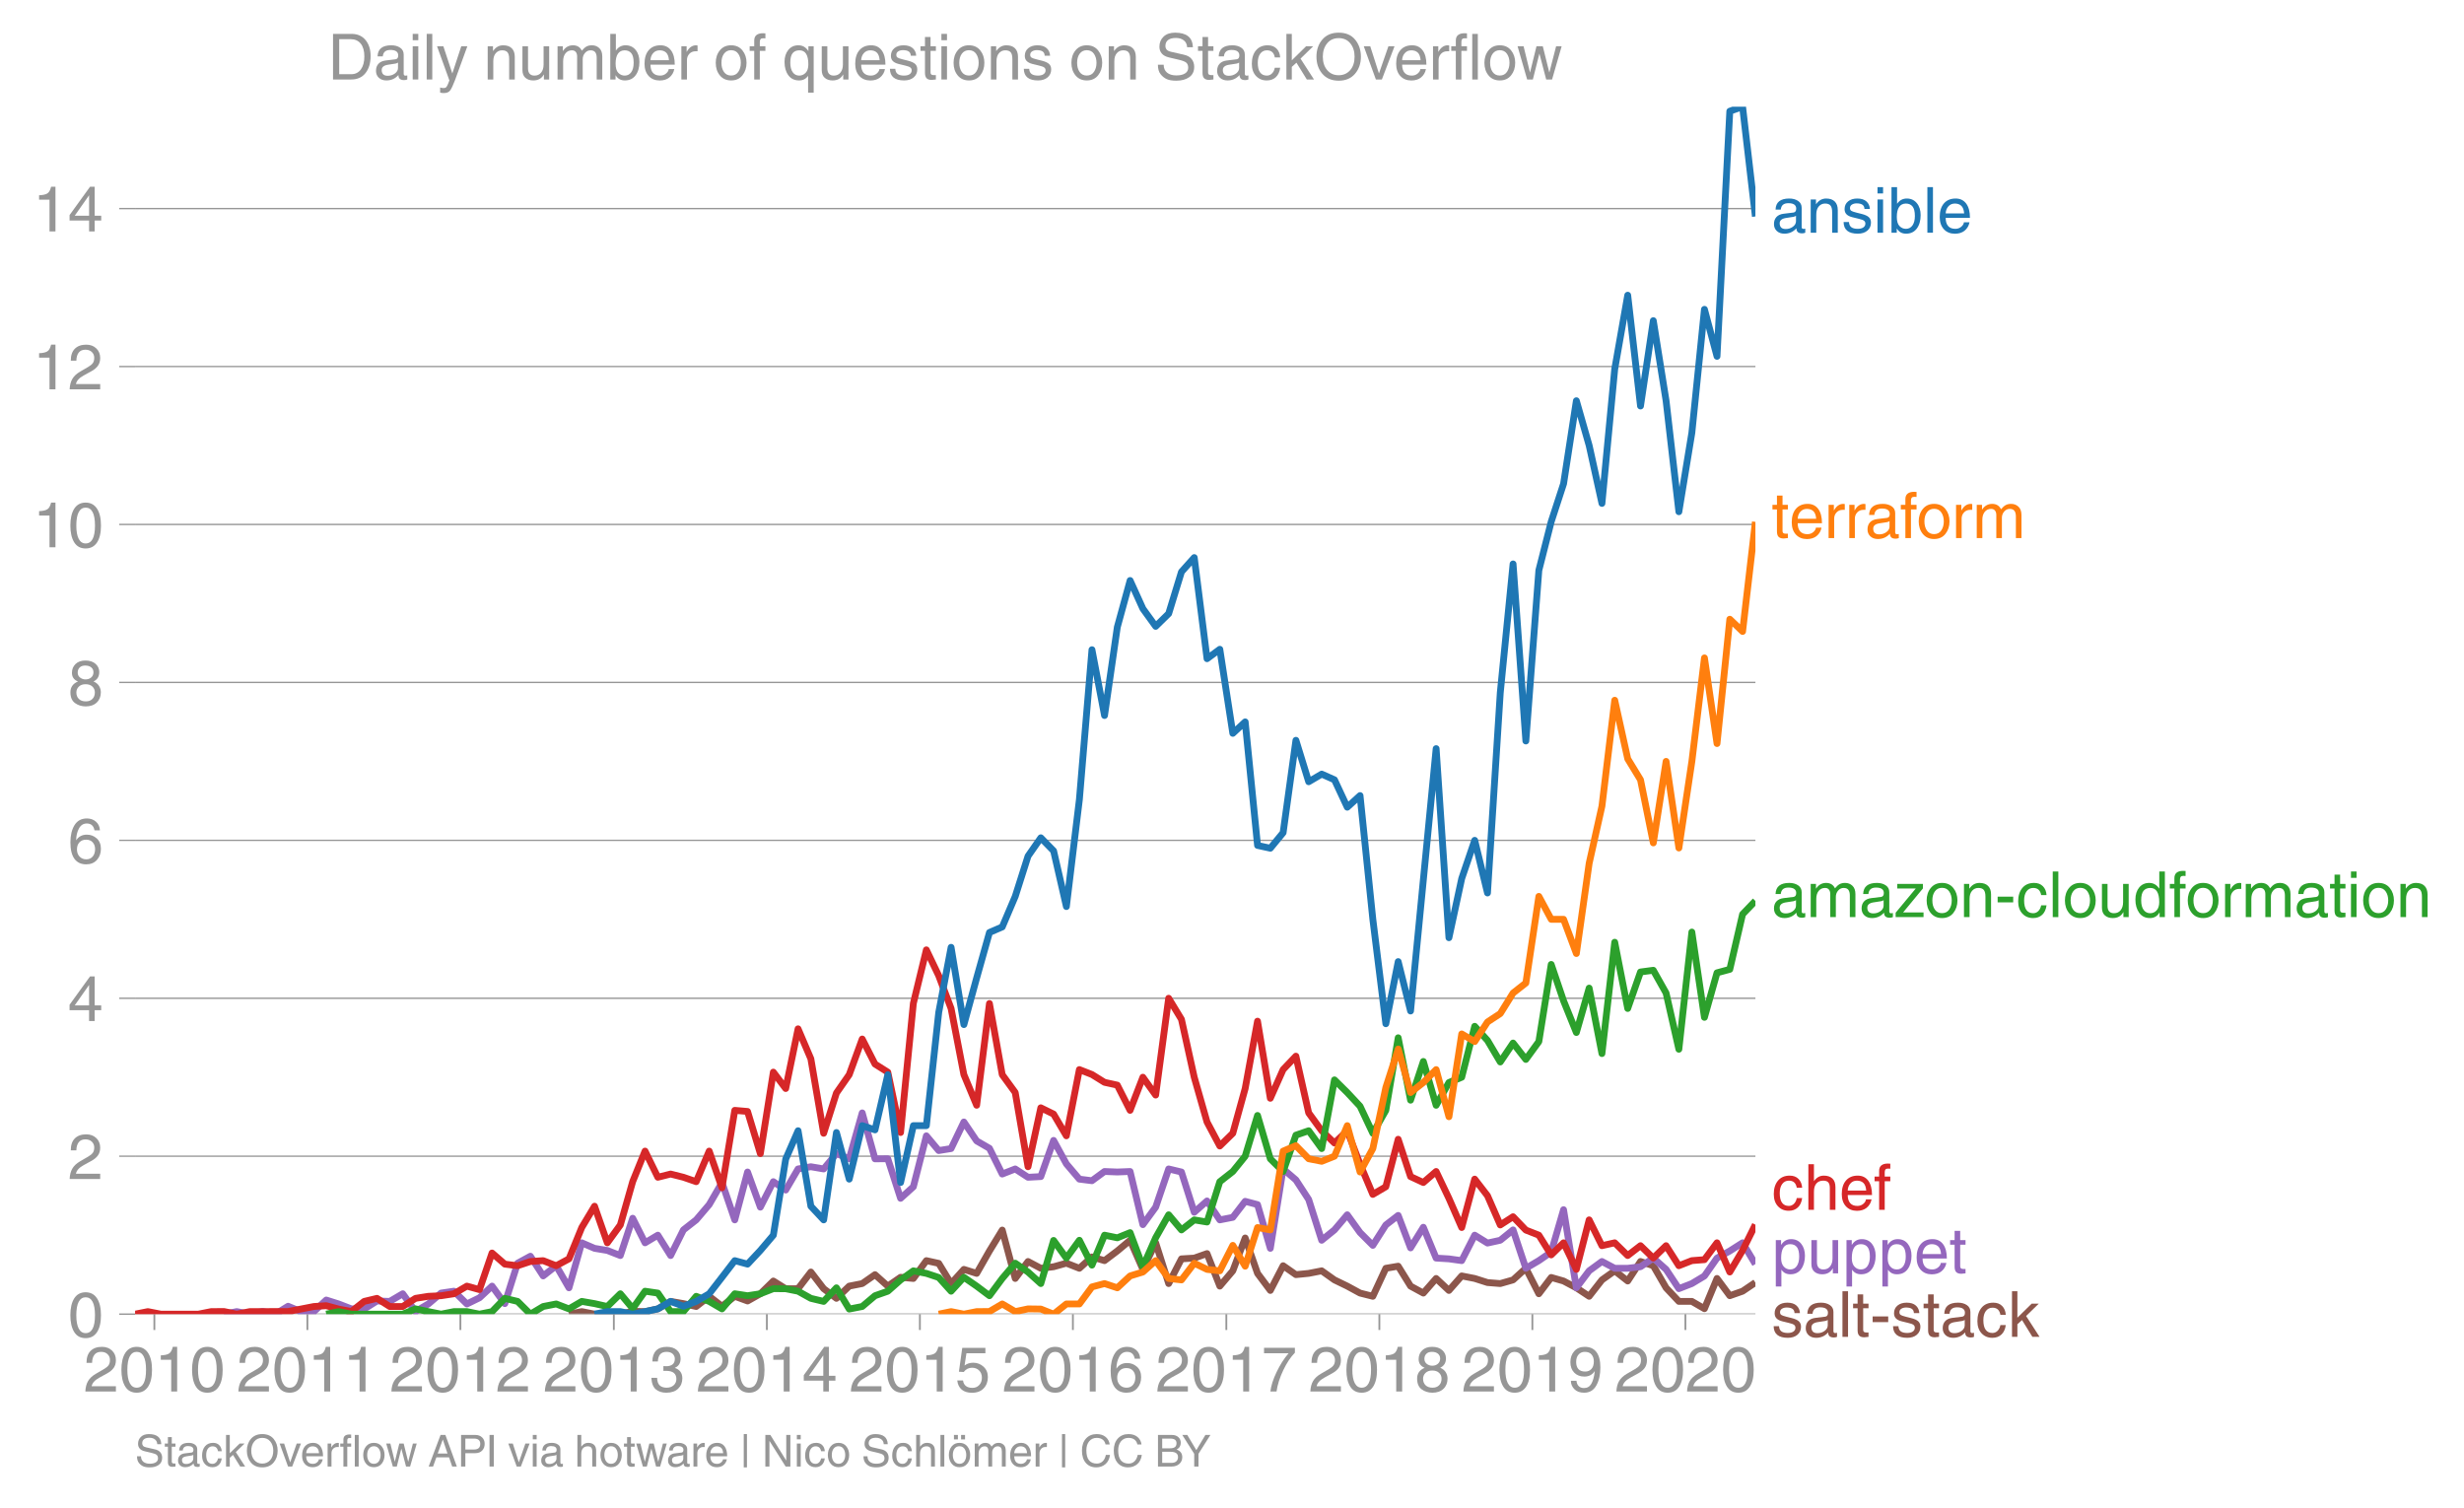 <svg height="443.234" viewBox="0 0 543.063 332.425" width="724.084" xmlns="http://www.w3.org/2000/svg" xmlns:xlink="http://www.w3.org/1999/xlink"><defs><style>*{stroke-linecap:butt;stroke-linejoin:round}</style></defs><g id="figure_1"><path d="M0 332.425h543.063V0H0z" fill="none" id="patch_1"/><g id="axes_1"><path d="M29.77 289.628h357.12V23.516H29.77z" fill="none" id="patch_2"/><path clip-path="url(#p6afb2524b8)" d="M125.403 289.628l2.82-.561 2.816.561h5.683l2.726-.621 2.723.06 2.82-.599 2.819-1.647 2.818.487 2.818.636 2.864-2.246 2.818 2.19 2.82-2.19 2.817 1.03 2.818-1.591 2.864-2.807 2.726 1.704 2.724-.02 2.82-3.668 2.818 3.668 2.818 2.133 2.818-2.694 2.865-.562 2.818-1.965 2.82 2.527 2.816-1.947 2.818.262 2.865-3.93 2.725.602 2.724 4.451 2.82-3.125 2.819.88 2.818-4.94 2.818-4.605 2.864 10.667 2.818-3.742 2.82 1.497 2.817-.337 2.818-.786 2.864 1.123 2.772-2.498 2.77.813 2.82-2.133 2.818-2.358 2.818 6.419 2.819-5.857 2.864 8.982 2.818-5.446 2.82-.168 2.816-.992 2.819 7.168 2.864-3.369 2.726-7.238 2.724 7.8 2.82 3.761 2.818-5.446 2.818 1.965 2.818-.28 2.864-.562 2.819 2.003 2.82 1.366 2.816 1.534 2.818.711 2.864-6.175 2.726-.461 2.724 4.39 2.82 1.535 2.818-3.219 2.818 2.64 2.819-3.201 2.864.561 2.818.899 2.82.224 2.816-.804 2.818-2.564 2.865 5.614 2.726-3.59 2.723.783 2.82 1.497 2.819 1.871 2.818-3.611 2.818-2.003 2.864 2.246 2.818-4.304 2.82.935 2.817 4.866 2.818 2.994h2.864l2.772 1.607 2.77-6.66 2.82 3.8 2.818-.993 2.819-1.908" fill="none" stroke="#8c564b" stroke-linecap="square" stroke-width="1.5" id="line2d_1"/><g id="matplotlib.axis_1"><g id="xtick_1"><g id="line2d_2"><defs><path d="M0 0v3.5" id="m50e75e5ff3" stroke="#969696" stroke-width=".4"/></defs><use x="34.021" xlink:href="#m50e75e5ff3" y="289.628" fill="#969696" stroke="#969696" stroke-width=".4"/></g><g id="text_1"><defs><path d="M4.39 45.125q0 12.39 6.391 18.781 6.406 6.407 17.938 6.407 9.656 0 15.812-5.86 6.157-5.86 6.157-15.14 0-7.22-3.547-12.188-3.532-4.953-10.422-8.703l-12.11-6.64Q13.922 15.921 12.5 8.296h38.188V0H2.593q.39 9.906 4.297 16.5 3.906 6.594 12.203 11.375l12.593 7.328q5.032 2.89 7.329 5.984 2.297 3.094 2.297 8.516 0 5.375-3.766 9.031-3.75 3.672-10.156 3.672-7.078 0-10.594-4.672-3.516-4.656-3.61-12.609z" id="HelveticaWorld-Regular-50"/><path d="M42.484 34.188q0 14.109-3.734 21.156-3.734 7.062-10.969 7.062-7.078 0-10.89-7.062-3.797-7.047-3.797-21.157 0-13.671 3.75-20.937Q20.609 6 27.78 6q7.235 0 10.969 7 3.734 7.016 3.734 21.188zm9.422 0q0-17.297-6.25-26.704-6.25-9.39-17.875-9.39-12.062 0-18.062 9.734-6 9.75-6 26.36 0 17.03 6.14 26.578 6.157 9.547 17.922 9.547 11.625 0 17.875-9.5t6.25-26.626z" id="HelveticaWorld-Regular-48"/><path d="M35.89 0h-9.374v49.906H10.109v6.985q8.594.28 12.782 2.75Q27.094 62.109 29 70.313h6.89z" id="HelveticaWorld-Regular-49"/></defs><g transform="matrix(.14 0 0 -.14 18.45 306.678)" fill="#969696"><use xlink:href="#HelveticaWorld-Regular-50"/><use x="55.615" xlink:href="#HelveticaWorld-Regular-48"/><use x="111.23" xlink:href="#HelveticaWorld-Regular-49"/><use x="166.846" xlink:href="#HelveticaWorld-Regular-48"/></g></g></g><g id="xtick_2"><use x="67.746" xlink:href="#m50e75e5ff3" y="289.628" fill="#969696" stroke="#969696" stroke-width=".4" id="line2d_3"/><g transform="matrix(.14 0 0 -.14 52.176 306.678)" fill="#969696" id="text_2"><use xlink:href="#HelveticaWorld-Regular-50"/><use x="55.615" xlink:href="#HelveticaWorld-Regular-48"/><use x="111.23" xlink:href="#HelveticaWorld-Regular-49"/><use x="166.846" xlink:href="#HelveticaWorld-Regular-49"/></g></g><g id="xtick_3"><use x="101.472" xlink:href="#m50e75e5ff3" y="289.628" fill="#969696" stroke="#969696" stroke-width=".4" id="line2d_4"/><g transform="matrix(.14 0 0 -.14 85.901 306.678)" fill="#969696" id="text_3"><use xlink:href="#HelveticaWorld-Regular-50"/><use x="55.615" xlink:href="#HelveticaWorld-Regular-48"/><use x="111.23" xlink:href="#HelveticaWorld-Regular-49"/><use x="166.846" xlink:href="#HelveticaWorld-Regular-50"/></g></g><g id="xtick_4"><use x="135.29" xlink:href="#m50e75e5ff3" y="289.628" fill="#969696" stroke="#969696" stroke-width=".4" id="line2d_5"/><g id="text_4"><defs><path d="M22.406 39.984q2.203-.187 4.594-.187 6.203 0 9.781 2.86 3.594 2.859 3.594 8.656 0 4.687-3.344 7.89-3.343 3.203-9.64 3.203-6.985 0-10.235-4.11-3.234-4.093-3.437-10.983h-8.64q0 10.984 5.765 16.984 5.765 6.016 16.937 6.016 9.922 0 15.828-5.11 5.907-5.094 5.907-13.39 0-10.704-9.032-14.5v-.204q11.72-4 11.72-16.406 0-9.906-6.595-16.265-6.593-6.344-18.703-6.344-9.906 0-16.312 5.203Q4.204 8.5 3.422 21.484H12.5q.203-8.109 4-11.797Q20.313 6 27.484 6q6.938 0 11.141 3.86 4.203 3.859 4.203 9.718 0 6.406-4.016 9.672-4 3.266-12.39 3.266-2 0-4.016-.094z" id="HelveticaWorld-Regular-51"/></defs><g transform="matrix(.14 0 0 -.14 119.719 306.678)" fill="#969696"><use xlink:href="#HelveticaWorld-Regular-50"/><use x="55.615" xlink:href="#HelveticaWorld-Regular-48"/><use x="111.23" xlink:href="#HelveticaWorld-Regular-49"/><use x="166.846" xlink:href="#HelveticaWorld-Regular-51"/></g></g></g><g id="xtick_5"><use x="169.015" xlink:href="#m50e75e5ff3" y="289.628" fill="#969696" stroke="#969696" stroke-width=".4" id="line2d_6"/><g id="text_5"><defs><path d="M10.594 24.703h22.61v31.89h-.188zM42 17.093V0h-8.797v17.094H2.484v8.593L34.72 70.314H42v-45.61h10.297v-7.61z" id="HelveticaWorld-Regular-52"/></defs><g transform="matrix(.14 0 0 -.14 153.444 306.678)" fill="#969696"><use xlink:href="#HelveticaWorld-Regular-50"/><use x="55.615" xlink:href="#HelveticaWorld-Regular-48"/><use x="111.23" xlink:href="#HelveticaWorld-Regular-49"/><use x="166.846" xlink:href="#HelveticaWorld-Regular-52"/></g></g></g><g id="xtick_6"><use x="202.741" xlink:href="#m50e75e5ff3" y="289.628" fill="#969696" stroke="#969696" stroke-width=".4" id="line2d_7"/><g id="text_6"><defs><path d="M14.703 40.922q5.813 4.39 13.625 4.39 9.469 0 16.281-6.296 6.813-6.297 6.813-16.22 0-10.78-6.578-17.796-6.563-7-18.422-7-10.313 0-16.266 5.047Q4.203 8.109 3.22 17.39h9.094q.671-5.672 4.437-8.672 3.766-3 10.453-3 6.485 0 10.64 4.484Q42 14.703 42 21.688q0 7.125-4.36 11.421-4.343 4.297-11.218 4.297-7.813 0-13.047-6.687l-7.563.39 5.266 37.594h36.438v-8.5H17.672z" id="HelveticaWorld-Regular-53"/></defs><g transform="matrix(.14 0 0 -.14 187.17 306.678)" fill="#969696"><use xlink:href="#HelveticaWorld-Regular-50"/><use x="55.615" xlink:href="#HelveticaWorld-Regular-48"/><use x="111.23" xlink:href="#HelveticaWorld-Regular-49"/><use x="166.846" xlink:href="#HelveticaWorld-Regular-53"/></g></g></g><g id="xtick_7"><use x="236.466" xlink:href="#m50e75e5ff3" y="289.628" fill="#969696" stroke="#969696" stroke-width=".4" id="line2d_8"/><g id="text_7"><defs><path d="M14.11 21.578q0-6.875 4.093-11.234Q22.313 6 28.906 6q6.297 0 10.032 4.438 3.734 4.453 3.734 11.687 0 6.297-3.688 10.547-3.687 4.25-10.468 4.25-6.594 0-10.5-4.156-3.907-4.157-3.907-11.188zM41.702 51.61q-.984 5.375-3.984 8.078-3 2.72-8.125 2.72-8.11 0-12.36-7.923-4.25-7.906-4.343-18.109l.203-.188q5.61 8.641 16.687 8.641 8.844 0 15.438-5.86 6.593-5.859 6.593-16.452 0-10.5-6.25-17.47-6.25-6.952-16.843-6.952-12.219 0-18.563 8.687-6.344 8.703-6.344 25.938 0 16.593 6.485 27.093 6.5 10.5 19.484 10.5 8.407 0 14.219-5.015 5.813-5 6.297-13.688z" id="HelveticaWorld-Regular-54"/></defs><g transform="matrix(.14 0 0 -.14 220.895 306.678)" fill="#969696"><use xlink:href="#HelveticaWorld-Regular-50"/><use x="55.615" xlink:href="#HelveticaWorld-Regular-48"/><use x="111.23" xlink:href="#HelveticaWorld-Regular-49"/><use x="166.846" xlink:href="#HelveticaWorld-Regular-54"/></g></g></g><g id="xtick_8"><use x="270.284" xlink:href="#m50e75e5ff3" y="289.628" fill="#969696" stroke="#969696" stroke-width=".4" id="line2d_9"/><g id="text_8"><defs><path d="M3.719 68.797h48.578v-7.719Q42.28 50.875 33.984 33.484 25.687 16.11 23.391 0h-9.672q1.469 13.281 9.719 30.531 8.25 17.266 18.953 29.672H3.719z" id="HelveticaWorld-Regular-55"/></defs><g transform="matrix(.14 0 0 -.14 254.713 306.678)" fill="#969696"><use xlink:href="#HelveticaWorld-Regular-50"/><use x="55.615" xlink:href="#HelveticaWorld-Regular-48"/><use x="111.23" xlink:href="#HelveticaWorld-Regular-49"/><use x="166.846" xlink:href="#HelveticaWorld-Regular-55"/></g></g></g><g id="xtick_9"><use x="304.009" xlink:href="#m50e75e5ff3" y="289.628" fill="#969696" stroke="#969696" stroke-width=".4" id="line2d_10"/><g id="text_9"><defs><path d="M27.594 40.578q5.422 0 8.953 3.094 3.547 3.11 3.547 8.234 0 4.594-3.407 7.547-3.39 2.953-9.687 2.953-5.61 0-8.672-3.11-3.047-3.093-3.047-7.874 0-5.125 3.813-7.984 3.812-2.86 8.5-2.86zm.093-7.562q-6.78 0-10.64-3.766-3.86-3.766-3.86-9.234 0-6.297 3.907-10.157Q21 6 28.219 6q6.406 0 10.234 3.86 3.828 3.859 3.828 10.265 0 5.469-3.828 9.172-3.828 3.719-10.766 3.719zM49.22 52.203q0-10.594-9.032-14.797 6.204-2.781 8.86-7.36 2.656-4.562 2.656-9.733 0-10.016-6.453-16.125-6.438-6.094-17.375-6.094-9.563 0-16.813 5.25-7.25 5.25-7.25 17.062 0 11.922 11.907 16.907-9.516 3.796-9.516 13.671 0 8.297 5.64 13.813 5.641 5.516 15.641 5.516 10.016 0 15.875-5.204 5.86-5.203 5.86-12.906z" id="HelveticaWorld-Regular-56"/></defs><g transform="matrix(.14 0 0 -.14 288.439 306.678)" fill="#969696"><use xlink:href="#HelveticaWorld-Regular-50"/><use x="55.615" xlink:href="#HelveticaWorld-Regular-48"/><use x="111.23" xlink:href="#HelveticaWorld-Regular-49"/><use x="166.846" xlink:href="#HelveticaWorld-Regular-56"/></g></g></g><g id="xtick_10"><use x="337.735" xlink:href="#m50e75e5ff3" y="289.628" fill="#969696" stroke="#969696" stroke-width=".4" id="line2d_11"/><g id="text_10"><defs><path d="M27.594 31.39q6 0 9.75 4.047 3.765 4.063 3.765 11.97 0 6.5-3.562 10.75-3.563 4.25-10.64 4.25-6.11 0-9.876-4.298-3.75-4.297-3.75-11.53 0-7.376 3.516-11.282 3.515-3.906 10.797-3.906zm-1.282-7.906q-10 0-16.062 6.203-6.047 6.204-6.047 16.5 0 10.407 6.094 17.266 6.11 6.86 16.515 6.86 12.11 0 18.36-8.157 6.25-8.156 6.25-24.453 0-16.906-6.406-28.266Q38.625-1.905 25.875-1.905q-9.953 0-15.422 5.593-5.469 5.594-5.469 13.204h8.829q.39-5.266 3.437-8.375 3.063-3.094 8.438-3.094 7.609 0 11.515 6.781Q41.11 19 42.578 31.688l-.187.203q-5.672-8.407-16.078-8.407z" id="HelveticaWorld-Regular-57"/></defs><g transform="matrix(.14 0 0 -.14 322.164 306.678)" fill="#969696"><use xlink:href="#HelveticaWorld-Regular-50"/><use x="55.615" xlink:href="#HelveticaWorld-Regular-48"/><use x="111.23" xlink:href="#HelveticaWorld-Regular-49"/><use x="166.846" xlink:href="#HelveticaWorld-Regular-57"/></g></g></g><g id="xtick_11"><use x="371.46" xlink:href="#m50e75e5ff3" y="289.628" fill="#969696" stroke="#969696" stroke-width=".4" id="line2d_12"/><g transform="matrix(.14 0 0 -.14 355.89 306.678)" fill="#969696" id="text_11"><use xlink:href="#HelveticaWorld-Regular-50"/><use x="55.615" xlink:href="#HelveticaWorld-Regular-48"/><use x="111.23" xlink:href="#HelveticaWorld-Regular-50"/><use x="166.846" xlink:href="#HelveticaWorld-Regular-48"/></g></g></g><g id="matplotlib.axis_2"><g id="ytick_1"><path clip-path="url(#p6afb2524b8)" d="M29.77 289.628h357.12" fill="none" stroke="#969696" stroke-linecap="square" stroke-width=".3" id="line2d_13"/><g id="line2d_14"><defs><path d="M0 0h-3.5" id="m744d1af41a" stroke="#969696" stroke-width=".3"/></defs><use x="29.771" xlink:href="#m744d1af41a" y="289.628" fill="#969696" stroke="#969696" stroke-width=".3"/></g><use xlink:href="#HelveticaWorld-Regular-48" transform="matrix(.14 0 0 -.14 14.985 294.653)" fill="#969696" id="text_12"/></g><g id="ytick_2"><path clip-path="url(#p6afb2524b8)" d="M29.77 254.82h357.12" fill="none" stroke="#969696" stroke-linecap="square" stroke-width=".3" id="line2d_15"/><use x="29.771" xlink:href="#m744d1af41a" y="254.82" fill="#969696" stroke="#969696" stroke-width=".3" id="line2d_16"/><use xlink:href="#HelveticaWorld-Regular-50" transform="matrix(.14 0 0 -.14 14.985 259.845)" fill="#969696" id="text_13"/></g><g id="ytick_3"><path clip-path="url(#p6afb2524b8)" d="M29.77 220.012h357.12" fill="none" stroke="#969696" stroke-linecap="square" stroke-width=".3" id="line2d_17"/><use x="29.771" xlink:href="#m744d1af41a" y="220.012" fill="#969696" stroke="#969696" stroke-width=".3" id="line2d_18"/><use xlink:href="#HelveticaWorld-Regular-52" transform="matrix(.14 0 0 -.14 14.985 225.037)" fill="#969696" id="text_14"/></g><g id="ytick_4"><path clip-path="url(#p6afb2524b8)" d="M29.77 185.205h357.12" fill="none" stroke="#969696" stroke-linecap="square" stroke-width=".3" id="line2d_19"/><use x="29.771" xlink:href="#m744d1af41a" y="185.205" fill="#969696" stroke="#969696" stroke-width=".3" id="line2d_20"/><use xlink:href="#HelveticaWorld-Regular-54" transform="matrix(.14 0 0 -.14 14.985 190.23)" fill="#969696" id="text_15"/></g><g id="ytick_5"><path clip-path="url(#p6afb2524b8)" d="M29.77 150.397h357.12" fill="none" stroke="#969696" stroke-linecap="square" stroke-width=".3" id="line2d_21"/><use x="29.771" xlink:href="#m744d1af41a" y="150.397" fill="#969696" stroke="#969696" stroke-width=".3" id="line2d_22"/><use xlink:href="#HelveticaWorld-Regular-56" transform="matrix(.14 0 0 -.14 14.985 155.421)" fill="#969696" id="text_16"/></g><g id="ytick_6"><path clip-path="url(#p6afb2524b8)" d="M29.77 115.589h357.12" fill="none" stroke="#969696" stroke-linecap="square" stroke-width=".3" id="line2d_23"/><use x="29.771" xlink:href="#m744d1af41a" y="115.589" fill="#969696" stroke="#969696" stroke-width=".3" id="line2d_24"/><g transform="matrix(.14 0 0 -.14 7.2 120.613)" fill="#969696" id="text_17"><use xlink:href="#HelveticaWorld-Regular-49"/><use x="55.615" xlink:href="#HelveticaWorld-Regular-48"/></g></g><g id="ytick_7"><path clip-path="url(#p6afb2524b8)" d="M29.77 80.78h357.12" fill="none" stroke="#969696" stroke-linecap="square" stroke-width=".3" id="line2d_25"/><use x="29.771" xlink:href="#m744d1af41a" y="80.781" fill="#969696" stroke="#969696" stroke-width=".3" id="line2d_26"/><g transform="matrix(.14 0 0 -.14 7.2 85.806)" fill="#969696" id="text_18"><use xlink:href="#HelveticaWorld-Regular-49"/><use x="55.615" xlink:href="#HelveticaWorld-Regular-50"/></g></g><g id="ytick_8"><path clip-path="url(#p6afb2524b8)" d="M29.77 45.973h357.12" fill="none" stroke="#969696" stroke-linecap="square" stroke-width=".3" id="line2d_27"/><use x="29.771" xlink:href="#m744d1af41a" y="45.973" fill="#969696" stroke="#969696" stroke-width=".3" id="line2d_28"/><g transform="matrix(.14 0 0 -.14 7.2 50.998)" fill="#969696" id="text_19"><use xlink:href="#HelveticaWorld-Regular-49"/><use x="55.615" xlink:href="#HelveticaWorld-Regular-52"/></g></g></g><path clip-path="url(#p6afb2524b8)" d="M49.36 289.628l2.817-.561 2.865.561 2.818-.58 2.82.58 2.816-1.74 2.818 1.179h2.865l2.725-2.547 2.724.863 2.82 1.085 2.818.037 2.819-1.777 2.818.093 2.864-1.684 2.818 3.911 2.82-1.665 2.816-2.396 2.819-.412 2.864 2.808 2.772-1.356 2.77-2.574 2.82 3.855 2.818-8.908 2.818-1.535 2.819 4.342 2.864-2.246 2.818 4.866 2.82-9.918 2.816 1.216 2.818.468 2.865 1.123 2.726-8.221 2.723 5.414 2.82-1.685 2.819 4.492 2.818-5.652 2.818-2.208 2.864-3.369 2.818-4.865 2.82 8.234 2.817-10.555 2.818 7.748 2.864-5.614 2.726 1.844 2.724-4.652 2.82-.486 2.818.486 2.818-3.387 2.818 1.142 2.865-10.106 2.818 10.124 2.82-.018 2.816 8.72 2.818-2.545 2.865-11.228 2.725 3.248 2.724-.44 2.82-5.858 2.819 4.173 2.818 1.628 2.818 5.67 2.864-1.123 2.818 1.834 2.82-.15 2.817-7.971 2.818 5.165 2.864 3.368 2.772.349 2.77-2.033 2.82.112 2.818-.112 2.818 11.715 2.819-3.855 2.864-8.422 2.818.674 2.82 8.87 2.816-2.488 2.819 4.173 2.864-.562 2.726-3.529 2.724.722 2.82 9.638 2.818-17.498 2.818 2.415 2.818 4.322 2.864 8.983 2.819-2.283 2.82-3.331 2.816 3.911 2.818 2.826 2.864-4.491 2.726-2.106 2.724 7.158 2.82-4.547 2.818 6.793 2.818.168 2.819.393 2.864-5.614 2.818 1.74 2.82-.617 2.816-2.283 2.818 8.459 2.865-1.685 2.726-1.884 2.723-9.344 2.82 17.217 2.819-3.743 2.818-2.058 2.818 1.497h2.864l2.818-.337 2.82-1.909 2.817 2.489 2.818 4.248 2.864-1.123 2.772-1.665 2.77-3.949 2.82-1.572 2.818-1.796 2.819 4.697" fill="none" stroke="#9467bd" stroke-linecap="square" stroke-width="1.5" id="line2d_29"/><path clip-path="url(#p6afb2524b8)" d="M29.77 289.628l2.819-.561 2.864.561h8.27l2.818-.561 2.818-.019 2.818.58 2.865-.561 8.454-.019 5.683-1.104 2.725-.18 2.724.741 2.82.543 2.818-2.227 2.819-.674 2.818 1.797h2.864l2.818-1.797 2.82-.449 2.816-.13 2.819-.431 2.864-1.684 2.772.774 2.77-8.073 2.82 2.452 2.818.355 2.818-.935 2.819-.188 2.864 1.123 2.818-1.516 2.82-6.905 2.816-4.697 2.818 8.066 2.865-3.93 2.726-9.565 2.723-6.716 2.82 5.763 2.819-.71 2.818.71 2.818.974 2.864-6.737 2.818 8.084 2.82-17.067 2.817.243 2.818 9.3 2.864-17.964 2.726 3.609 2.724-13.154 2.82 6.606 2.818 16.413 2.818-8.87 2.818-4.043 2.865-7.86 2.818 5.52 2.82 1.779 2.816 13.305 2.818-28.464 2.865-11.79 2.725 5.695 2.724 7.218 2.82 14.578 2.819 6.756 2.818-22.42 2.818 15.683 2.864 3.93 2.818 16.356 2.82-12.988 2.817 1.385 2.818 4.791 2.864-14.597 2.772 1.084 2.77 1.723 2.82.618 2.818 5.558 2.818-7.299 2.819 3.93 2.864-21.334 2.818 4.642 2.82 12.762 2.816 9.863 2.819 5.296 2.864-2.807 2.726-9.865 2.724-14.838 2.82 16.992 2.818-6.325 2.818-2.957 2.818 12.501 2.864 3.93 2.819 2.714 2.82-2.714 2.816 7.355 2.818 6.68 2.864-1.684 2.726-10.466 2.724 8.22 2.82 1.31 2.818-2.432 2.818 5.913 2.819 6.438 2.864-10.667 2.818 3.65 2.82 6.456 2.816-1.816 2.818 2.938 2.865 1.123 2.726 4.351 2.723-2.666 2.82 5.857 2.819-10.91 2.818 5.689 2.818-.636 2.864 2.807 2.818-2.171 2.82 2.732 2.817-2.732 2.818 4.416 2.864-1.123 2.772-.212 2.77-3.717 2.82 6.437 2.818-4.753 2.819-5.69h0" fill="none" stroke="#d62728" stroke-linecap="square" stroke-width="1.5" id="line2d_30"/><g id="text_20"><defs><path d="M38.375 26.703q-.969-1.015-3.828-1.656-2.86-.625-10.672-1.656-5.766-.688-8.469-2.844-2.703-2.14-2.703-5.656 0-4.297 2.281-6.688 2.297-2.39 7.329-2.39 6.296 0 11.171 3.578 4.891 3.593 4.891 8.718zM6.203 36.375q.297 8.844 5.734 13.14 5.454 4.297 15.844 4.297 8.297 0 13.907-3.765 5.624-3.75 5.624-10.844V9.078Q47.313 6 50.094 6q1.125 0 2.89.39V0Q50.594-.984 48-.984q-4.5 0-6.703 1.921-2.188 1.938-2.281 6.047-7.516-8.5-18.891-8.5-7.422 0-11.922 4.204Q3.72 6.89 3.72 13.624q0 6.89 3.906 11.125Q11.531 29 19 29.89l15.516 1.891q4.203.64 4.203 6.203 0 4.11-3.047 6.297-3.047 2.203-9.25 2.203-5.516 0-8.485-2.437-2.953-2.438-3.53-7.672z" id="HelveticaWorld-Regular-97"/><path d="M49.219 0h-8.844v32.172q0 7.422-2.594 10.578-2.578 3.156-8.578 3.156-5.906 0-9.875-4.5-3.953-4.484-3.953-12.89V0H6.594v52.297h8.297v-7.375h.203q6.203 8.89 15.812 8.89 8.89 0 13.594-4.718 4.719-4.703 4.719-13.5z" id="HelveticaWorld-Regular-110"/><path d="M36.078 37.406q-.187 4.688-3.344 6.735-3.14 2.047-9.047 2.047-4.296 0-7.359-1.907-3.047-1.89-3.047-5.468 0-2.829 1.797-4.172 1.813-1.344 7.828-2.86l8.688-2.187q7.906-2 11.297-5.11 3.406-3.093 3.406-8.656 0-7.719-5.64-12.531-5.641-4.813-15.063-4.813-11 0-16.64 4.563-5.626 4.578-5.735 13.75h8.5q.203-5.422 3.594-8.063 3.39-2.625 10.171-2.625 5.516 0 8.766 2.188 3.25 2.203 3.25 6.11 0 2.78-2.11 4.437-2.093 1.672-8.296 3.078l-10.203 2.5q-6.203 1.562-9.157 4.656-2.953 3.094-2.953 8.031 0 7.72 5.516 12.203 5.531 4.5 14.406 4.5 9.485 0 14.531-4.624 5.047-4.61 5.344-11.782z" id="HelveticaWorld-Regular-115"/><path d="M6.594 61.813v9.968h8.781v-9.969zM15.375 0H6.594v52.297h8.781z" id="HelveticaWorld-Regular-105"/><path d="M43.406 26.313q0 10.5-3.718 15.046-3.704 4.547-10.579 4.547-6.984-.11-10.562-5.453Q14.984 35.11 14.984 25q0-10.297 4.297-14.594Q23.578 6.11 29.297 6.11q6.5 0 10.297 5.344 3.812 5.344 3.812 14.86zM6.594 0v71.781h8.781V45.703h.203q5.61 8.11 15.14 8.11 9.766 0 15.766-7.25t6-18.876q0-13.093-6.062-21.156Q40.375-1.516 29.5-1.516q-9.578 0-14.406 8.016h-.203V0z" id="HelveticaWorld-Regular-98"/><path d="M15.375 0H6.594v71.781h8.781z" id="HelveticaWorld-Regular-108"/><path d="M42.484 30.328q-.687 8.485-4.5 12.031-3.797 3.547-10.109 3.547-6.39 0-10.328-4.5-3.922-4.484-4.172-11.078zm8.391-13.922q-1.453-8.11-7.953-13.422-5.719-4.5-15.047-4.593-10.984.093-17.438 7.203Q4 12.704 4 24.704q0 13.78 6.64 21.437 6.641 7.672 18.47 7.672 10.593 0 16.546-7.922 5.953-7.907 5.953-22.594H13.375q0-8.203 3.813-12.703Q21 6.109 28.608 6.109q5.375 0 9.235 3.235 3.86 3.25 4.25 7.062z" id="HelveticaWorld-Regular-101"/></defs><g transform="matrix(.14 0 0 -.14 390.462 51.289)" fill="#1f77b4"><use xlink:href="#HelveticaWorld-Regular-97"/><use x="54.932" xlink:href="#HelveticaWorld-Regular-110"/><use x="110.107" xlink:href="#HelveticaWorld-Regular-115"/><use x="160.107" xlink:href="#HelveticaWorld-Regular-105"/><use x="182.129" xlink:href="#HelveticaWorld-Regular-98"/><use x="238.623" xlink:href="#HelveticaWorld-Regular-108"/><use x="260.645" xlink:href="#HelveticaWorld-Regular-101"/></g></g><g id="text_21"><defs><path d="M17.188 45.016V10.984q0-2 1.093-3.046 1.11-1.047 3.938-1.047h3.375V0Q20.797-.688 19-.688q-5.516 0-8.063 2.641-2.53 2.64-2.53 8.547v34.516H1.311v7.28h7.094v14.595h8.781V52.297h8.407v-7.281z" id="HelveticaWorld-Regular-116"/><path d="M15.375 0H6.594v52.297h8.297v-8.688h.203q5.703 10.203 14.687 10.203 1.422 0 2.297-.296V44.39h-3.266q-5.906 0-9.671-4.016-3.766-4-3.766-9.953z" id="HelveticaWorld-Regular-114"/><path d="M17.188 45.016V0H8.405v45.016H1.22v7.28h7.187v8.985q0 5.907 3.578 8.703 3.594 2.813 10.032 2.813 2.203 0 3.968-.188v-7.906q-1.562.188-3.578.188-2.922 0-4.078-1.438-1.14-1.437-1.14-4.656v-6.5h8.796v-7.281z" id="HelveticaWorld-Regular-102"/><path d="M12.703 26.219q0-8.735 3.953-14.375 3.953-5.64 11.219-5.64 7.531 0 11.438 5.905 3.906 5.907 3.906 14.11 0 8.297-3.907 14.078-3.906 5.797-11.437 5.797-6.969 0-11.078-5.453-4.094-5.438-4.094-14.422zm-8.984 0q0 11.672 6.484 19.625 6.5 7.968 17.672 7.968 11.438 0 17.875-8.062 6.453-8.047 6.453-19.531 0-11.516-6.406-19.625-6.39-8.11-17.922-8.11-11.078 0-17.625 7.86-6.531 7.86-6.531 19.875z" id="HelveticaWorld-Regular-111"/><path d="M6.594 52.297h8.297v-7.375h.203q5.906 8.89 15.812 8.89 9.813 0 13.922-8.5 3.75 4.594 7.266 6.547 3.515 1.953 8.703 1.953 6.781 0 11.484-4.453Q77 44.922 77 36.187V0h-8.781v33.797q0 6.094-2.297 9.094-2.297 3.015-7.422 3.015-5.172 0-8.75-4.203-3.563-4.203-3.563-9.812V0h-8.78v36.188q0 4.53-2.11 7.124-2.094 2.594-6.094 2.594-6.297 0-10.062-4.687-3.766-4.688-3.766-12.703V0H6.594z" id="HelveticaWorld-Regular-109"/></defs><g transform="matrix(.14 0 0 -.14 390.462 118.584)" fill="#ff7f0e"><use xlink:href="#HelveticaWorld-Regular-116"/><use x="27.686" xlink:href="#HelveticaWorld-Regular-101"/><use x="83.105" xlink:href="#HelveticaWorld-Regular-114"/><use x="115.674" xlink:href="#HelveticaWorld-Regular-114"/><use x="147.242" xlink:href="#HelveticaWorld-Regular-97"/><use x="202.174" xlink:href="#HelveticaWorld-Regular-102"/><use x="227.859" xlink:href="#HelveticaWorld-Regular-111"/><use x="283.768" xlink:href="#HelveticaWorld-Regular-114"/><use x="316.336" xlink:href="#HelveticaWorld-Regular-109"/></g></g><g id="text_22"><defs><path d="M14.11 7.328h32.187V0H2.39v6.89l31.64 38.126H4.938v7.28h40.374v-7.171z" id="HelveticaWorld-Regular-122"/><path d="M28.906 23.188H4.391v8.984h24.515z" id="HelveticaWorld-Regular-45"/><path d="M39.594 34.719q-1.89 11.187-12.39 11.187-6.5 0-10.454-5.203-3.953-5.203-3.953-14.484 0-10.11 3.656-15.11 3.672-5 10.64-5 4.688 0 8.11 3.438 3.422 3.437 4.39 8.953h8.5q-1.312-9.703-6.859-14.86-5.547-5.156-14.328-5.156-10.297 0-16.89 7.047-6.594 7.063-6.594 19.172 0 13.281 6.594 21.188 6.593 7.922 18.5 7.922 8.687 0 13.843-5.204 5.157-5.203 5.735-13.89z" id="HelveticaWorld-Regular-99"/><path d="M6.11 52.297h8.78V17.578q0-5.765 2.61-8.625Q20.125 6.11 25 6.11q6.781 0 10.594 4.797 3.812 4.813 3.812 12.578v28.813h8.782V0H39.89v7.625l-.188.188q-4.984-9.329-16.61-9.329-7.515 0-12.25 4.094Q6.11 6.688 6.11 14.703z" id="HelveticaWorld-Regular-117"/><path d="M13.094 26.313q0-9.704 3.844-14.954 3.859-5.25 10.265-5.25 6.094 0 10.188 4.485 4.109 4.5 4.109 13.094 0 11.03-3.5 16.625-3.484 5.593-10.61 5.593-6.78 0-10.546-4.453-3.75-4.437-3.75-15.14zM50.39 0h-8.297v7.172h-.203q-4.97-8.688-15.078-8.688-10.891 0-16.86 8.297Q4 15.094 4 27.688q0 11.625 5.906 18.875 5.922 7.25 15.875 7.25 9.813 0 15.625-8.891l.203.594V71.78h8.782z" id="HelveticaWorld-Regular-100"/></defs><g transform="matrix(.14 0 0 -.14 390.462 202.123)" fill="#2ca02c"><use xlink:href="#HelveticaWorld-Regular-97"/><use x="54.932" xlink:href="#HelveticaWorld-Regular-109"/><use x="137.939" xlink:href="#HelveticaWorld-Regular-97"/><use x="192.871" xlink:href="#HelveticaWorld-Regular-122"/><use x="240.34" xlink:href="#HelveticaWorld-Regular-111"/><use x="296.248" xlink:href="#HelveticaWorld-Regular-110"/><use x="351.424" xlink:href="#HelveticaWorld-Regular-45"/><use x="384.725" xlink:href="#HelveticaWorld-Regular-99"/><use x="435.994" xlink:href="#HelveticaWorld-Regular-108"/><use x="458.016" xlink:href="#HelveticaWorld-Regular-111"/><use x="513.924" xlink:href="#HelveticaWorld-Regular-117"/><use x="568.709" xlink:href="#HelveticaWorld-Regular-100"/><use x="625.691" xlink:href="#HelveticaWorld-Regular-102"/><use x="651.377" xlink:href="#HelveticaWorld-Regular-111"/><use x="707.285" xlink:href="#HelveticaWorld-Regular-114"/><use x="739.854" xlink:href="#HelveticaWorld-Regular-109"/><use x="822.861" xlink:href="#HelveticaWorld-Regular-97"/><use x="877.793" xlink:href="#HelveticaWorld-Regular-116"/><use x="905.479" xlink:href="#HelveticaWorld-Regular-105"/><use x="927.5" xlink:href="#HelveticaWorld-Regular-111"/><use x="983.408" xlink:href="#HelveticaWorld-Regular-110"/></g></g><g id="text_23"><defs><path d="M49.219 0h-8.844v34.188q0 6.296-2.438 9-2.437 2.718-7.953 2.718-6.797 0-10.703-4.406-3.906-4.39-3.906-12.984V0H6.594v71.781h8.781V45.312h.203q6 8.5 15.328 8.5 8.594 0 13.453-4.5 4.86-4.484 4.86-13.718z" id="HelveticaWorld-Regular-104"/></defs><g transform="matrix(.14 0 0 -.14 390.462 266.634)" fill="#d62728"><use xlink:href="#HelveticaWorld-Regular-99"/><use x="51.27" xlink:href="#HelveticaWorld-Regular-104"/><use x="106.445" xlink:href="#HelveticaWorld-Regular-101"/><use x="160.865" xlink:href="#HelveticaWorld-Regular-102"/></g></g><g id="text_24"><defs><path d="M14.984 23.688q0-8.407 4.094-13 4.11-4.579 10.219-4.579 6.687 0 10.39 5.438 3.72 5.453 3.72 14.765 0 10.22-3.563 14.907-3.563 4.687-10.735 4.687-6.984 0-10.562-5.5-3.563-5.5-3.563-16.718zm-8.39 28.609h8.297v-7.375h.203q5.61 8.89 15.625 8.89 10.11 0 15.937-7.359 5.828-7.344 5.828-18.766 0-12.796-5.953-21Q40.578-1.515 29.5-1.515q-9.094 0-13.922 7.032h-.203v-26.22H6.594z" id="HelveticaWorld-Regular-112"/></defs><g transform="matrix(.14 0 0 -.14 390.462 280.634)" fill="#9467bd"><use xlink:href="#HelveticaWorld-Regular-112"/><use x="56.494" xlink:href="#HelveticaWorld-Regular-117"/><use x="111.279" xlink:href="#HelveticaWorld-Regular-112"/><use x="167.773" xlink:href="#HelveticaWorld-Regular-112"/><use x="224.268" xlink:href="#HelveticaWorld-Regular-101"/><use x="279.688" xlink:href="#HelveticaWorld-Regular-116"/></g></g><g id="text_25"><defs><path d="M50 0H38.719L22.406 26.422l-7.312-6.594V0h-8.5v71.781h8.5v-41.61l22.5 22.126H48.78L28.813 32.813z" id="HelveticaWorld-Regular-107"/></defs><g transform="matrix(.14 0 0 -.14 390.462 294.634)" fill="#8c564b"><use xlink:href="#HelveticaWorld-Regular-115"/><use x="50" xlink:href="#HelveticaWorld-Regular-97"/><use x="104.932" xlink:href="#HelveticaWorld-Regular-108"/><use x="126.953" xlink:href="#HelveticaWorld-Regular-116"/><use x="154.639" xlink:href="#HelveticaWorld-Regular-45"/><use x="187.939" xlink:href="#HelveticaWorld-Regular-115"/><use x="237.939" xlink:href="#HelveticaWorld-Regular-116"/><use x="265.625" xlink:href="#HelveticaWorld-Regular-97"/><use x="320.557" xlink:href="#HelveticaWorld-Regular-99"/><use x="371.826" xlink:href="#HelveticaWorld-Regular-107"/></g></g><g id="text_26"><defs><path d="M50.39 50.781q-.296 6.844-5.109 10.719-4.797 3.875-12.656 3.875-7.922 0-12.172-3.25-4.234-3.234-4.234-9.344 0-3.265 1.843-5.61 1.86-2.343 6.641-3.468l20.516-4.687q8.297-1.813 12.297-6.875 4.015-5.047 4.015-12.313 0-10.64-7.812-16.187-7.813-5.547-20.313-5.547-9.531 0-15.031 2.437-5.484 2.453-9.734 7.766-4.25 5.328-4.25 14.89h9.093q0-8 5.313-12.406 5.328-4.39 14.5-4.39 8.89 0 13.844 3.156 4.953 3.156 4.953 8.953 0 5.281-2.953 7.89Q46.188 29 37.594 31l-15.469 3.625q-7.719 1.75-11.531 6.125Q6.78 45.125 6.78 51.516q0 9.672 6.516 15.922 6.531 6.25 18.203 6.25 13.172 0 20.328-5.5 7.156-5.485 7.688-17.407z" id="HelveticaWorld-Regular-83"/><path d="M63.922 35.89q0 12.594-6.672 20.891-6.656 8.313-18.328 8.313-11.531 0-18.266-8.313-6.734-8.297-6.734-20.89 0-12.985 6.828-21.094 6.844-8.11 18.172-8.11 11.078 0 18.031 7.907 6.969 7.922 6.969 21.297zm9.953 0q0-16.062-9.281-26.937-9.266-10.86-25.672-10.86-16.516 0-25.766 10.86-9.25 10.875-9.25 26.938 0 16.109 9.25 26.953 9.25 10.843 25.766 10.843 16.89 0 25.922-11.046 9.031-11.032 9.031-26.75z" id="HelveticaWorld-Regular-79"/><path d="M39.406 52.297h9.625L29.11 0h-9.437L.594 52.297h10.203L24.422 9.719h.187z" id="HelveticaWorld-Regular-118"/><path d="M25.594 0h-8.985L1.516 52.297h9.468L21 11.187h.188l10.109 41.11h9.922l10.203-41.11h.187l10.594 41.11h8.703L55.812 0h-9.234L35.984 40.484h-.187z" id="HelveticaWorld-Regular-119"/><path d="M44 29.5L33.406 61.078h-.203L21.687 29.5zm-25.297-8.594L11.188 0h-9.97l27 71.781h10.985L65.187 0H54.594l-7.078 20.906z" id="HelveticaWorld-Regular-65"/><path d="M17.828 38.625H37.11q7.282 0 10.938 3.188 3.656 3.203 3.656 9.703 0 5.812-3.516 8.89-3.515 3.078-10.687 3.078H17.828zm0-38.625H8.11v71.781h32.266q9.625 0 15.484-5.594 5.86-5.593 5.86-14.578 0-9.328-5.672-15.312-5.656-5.969-15.672-5.969H17.828z" id="HelveticaWorld-Regular-80"/><path d="M17.828 0H8.11v71.781h9.72z" id="HelveticaWorld-Regular-73"/><path d="M9.422 73.688h7.281V-1.906H9.422z" id="HelveticaWorld-Regular-124"/><path d="M55.61 71.781h9.374V0h-10.78L17.577 58.016h-.187V0H8.109v71.781h11.375l35.938-57.969h.187z" id="HelveticaWorld-Regular-78"/><path d="M12.703 26.219q0-8.735 3.953-14.375 3.953-5.64 11.219-5.64 7.531 0 11.438 5.905 3.906 5.907 3.906 14.11 0 8.297-3.907 14.078-3.906 5.797-11.437 5.797-6.969 0-11.078-5.453-4.094-5.438-4.094-14.422zm-8.984 0q0 11.672 6.484 19.625 6.5 7.968 17.672 7.968 11.438 0 17.875-8.062 6.453-8.047 6.453-19.531 0-11.516-6.406-19.625-6.39-8.11-17.922-8.11-11.078 0-17.625 7.86-6.531 7.86-6.531 19.875zm36.734 35.406H31.47v10.156h8.984zm-16.219 0H15.25v10.156h8.984z" id="HelveticaWorld-Regular-246"/><path d="M58.016 50.203q-1.625 7.313-6.782 11.094-5.14 3.797-13.343 3.797-10.594 0-17.047-7.703-6.438-7.688-6.438-20.766 0-15.14 6.094-22.547 6.11-7.39 17.688-7.39 7.609 0 13.093 5.046 5.5 5.063 7.407 14.688h9.421Q66.22 12.594 57.625 5.344t-20.906-7.25q-14.703 0-23.516 10.11Q4.391 18.311 4.391 36.28q0 17.328 9.203 27.36 9.203 10.047 24.297 10.047 12.5 0 20.265-6.454 7.766-6.437 9.235-17.03z" id="HelveticaWorld-Regular-67"/><path d="M8.11 71.781h31.484q9.281 0 14.797-5.031 5.515-5.031 5.515-13.031 0-4.844-2.422-8.828-2.406-3.97-7.187-6.172 6.687-2.532 9.828-6.735 3.156-4.203 3.156-10.797 0-9.265-6.687-15.234Q49.906 0 38.922 0H8.109zm9.562-63.484h20.703q7.625 0 11.422 3.531 3.812 3.547 3.812 9.563 0 6.093-4.25 9.093Q45.125 33.5 36.812 33.5h-19.14zm0 33.11h17.625q7.719 0 11.312 2.796 3.594 2.813 3.594 8.781 0 5.125-3.406 7.813-3.39 2.687-11.39 2.687H17.671z" id="HelveticaWorld-Regular-66"/><path d="M37.313 0h-9.72v28.906L.485 71.781h11.329l20.609-34.469 20.562 34.47h11.422L37.312 28.905z" id="HelveticaWorld-Regular-89"/></defs><g transform="matrix(.097 0 0 -.097 29.77 323.214)" fill="#969696"><use xlink:href="#HelveticaWorld-Regular-83"/><use x="66.211" xlink:href="#HelveticaWorld-Regular-116"/><use x="93.896" xlink:href="#HelveticaWorld-Regular-97"/><use x="148.828" xlink:href="#HelveticaWorld-Regular-99"/><use x="200.098" xlink:href="#HelveticaWorld-Regular-107"/><use x="250.098" xlink:href="#HelveticaWorld-Regular-79"/><use x="327.881" xlink:href="#HelveticaWorld-Regular-118"/><use x="375.49" xlink:href="#HelveticaWorld-Regular-101"/><use x="430.91" xlink:href="#HelveticaWorld-Regular-114"/><use x="464.979" xlink:href="#HelveticaWorld-Regular-102"/><use x="492.664" xlink:href="#HelveticaWorld-Regular-108"/><use x="514.686" xlink:href="#HelveticaWorld-Regular-111"/><use x="569.094" xlink:href="#HelveticaWorld-Regular-119"/><use x="641.506" xlink:href="#HelveticaWorld-Regular-32"/><use x="665.92" xlink:href="#HelveticaWorld-Regular-65"/><use x="732.619" xlink:href="#HelveticaWorld-Regular-80"/><use x="797.268" xlink:href="#HelveticaWorld-Regular-73"/><use x="823.049" xlink:href="#HelveticaWorld-Regular-32"/><use x="847.463" xlink:href="#HelveticaWorld-Regular-118"/><use x="897.072" xlink:href="#HelveticaWorld-Regular-105"/><use x="919.094" xlink:href="#HelveticaWorld-Regular-97"/><use x="974.025" xlink:href="#HelveticaWorld-Regular-32"/><use x="998.439" xlink:href="#HelveticaWorld-Regular-104"/><use x="1053.615" xlink:href="#HelveticaWorld-Regular-111"/><use x="1109.523" xlink:href="#HelveticaWorld-Regular-116"/><use x="1137.209" xlink:href="#HelveticaWorld-Regular-119"/><use x="1207.246" xlink:href="#HelveticaWorld-Regular-97"/><use x="1262.178" xlink:href="#HelveticaWorld-Regular-114"/><use x="1293.746" xlink:href="#HelveticaWorld-Regular-101"/><use x="1349.166" xlink:href="#HelveticaWorld-Regular-32"/><use x="1373.58" xlink:href="#HelveticaWorld-Regular-124"/><use x="1399.557" xlink:href="#HelveticaWorld-Regular-32"/><use x="1423.971" xlink:href="#HelveticaWorld-Regular-78"/><use x="1497.066" xlink:href="#HelveticaWorld-Regular-105"/><use x="1519.088" xlink:href="#HelveticaWorld-Regular-99"/><use x="1570.357" xlink:href="#HelveticaWorld-Regular-111"/><use x="1626.266" xlink:href="#HelveticaWorld-Regular-32"/><use x="1650.68" xlink:href="#HelveticaWorld-Regular-83"/><use x="1716.891" xlink:href="#HelveticaWorld-Regular-99"/><use x="1768.16" xlink:href="#HelveticaWorld-Regular-104"/><use x="1823.336" xlink:href="#HelveticaWorld-Regular-108"/><use x="1845.357" xlink:href="#HelveticaWorld-Regular-246"/><use x="1901.266" xlink:href="#HelveticaWorld-Regular-109"/><use x="1984.273" xlink:href="#HelveticaWorld-Regular-101"/><use x="2039.693" xlink:href="#HelveticaWorld-Regular-114"/><use x="2072.262" xlink:href="#HelveticaWorld-Regular-32"/><use x="2096.676" xlink:href="#HelveticaWorld-Regular-124"/><use x="2122.652" xlink:href="#HelveticaWorld-Regular-32"/><use x="2147.066" xlink:href="#HelveticaWorld-Regular-67"/><use x="2219.381" xlink:href="#HelveticaWorld-Regular-67"/><use x="2291.695" xlink:href="#HelveticaWorld-Regular-32"/><use x="2316.109" xlink:href="#HelveticaWorld-Regular-66"/><use x="2378.922" xlink:href="#HelveticaWorld-Regular-89"/></g></g><g id="text_27"><defs><path d="M17.828 8.297h18.797q9.766 0 15.281 7.5 5.516 7.5 5.516 20.484 0 12.844-5.563 19.969-5.562 7.125-16.062 7.234H17.828zM8.11 71.78h29.094q14.11 0 22.094-9.703 7.984-9.687 7.984-25.156 0-16.61-7.984-26.766Q51.313 0 36.813 0H8.108z" id="HelveticaWorld-Regular-68"/><path d="M39.016 52.297h9.562L29.891.984q-.5-1.375-.985-2.593-4.25-11.329-7.328-15.547-3.078-4.235-9.953-4.235-3.61 0-5.906.782v8.015q2.484-.89 5.468-.89 3.22 0 4.704 2.03 1.5 2.032 4.421 9.938L.875 52.297h9.922L24.812 9.719H25z" id="HelveticaWorld-Regular-121"/><path d="M41.5 23.688q0 11.125-3.5 16.671-3.484 5.547-10.61 5.547-6.874 0-10.593-4.5-3.703-4.484-3.703-15.093 0-9.422 3.75-14.813 3.765-5.39 10.36-5.39 5.812 0 10.046 4.39 4.25 4.39 4.25 13.188zm8.406-44.391H41.11V5.516h-.187Q35.89-1.516 27-1.516q-10.984 0-17 8.157-6 8.156-6 21.047 0 11.421 5.906 18.765 5.922 7.36 15.875 7.36 9.907 0 15.625-8.891h.203v7.375h8.297z" id="HelveticaWorld-Regular-113"/></defs><g transform="matrix(.14 0 0 -.14 72.264 17.516)" fill="#969696"><use xlink:href="#HelveticaWorld-Regular-68"/><use x="72.021" xlink:href="#HelveticaWorld-Regular-97"/><use x="126.953" xlink:href="#HelveticaWorld-Regular-105"/><use x="148.975" xlink:href="#HelveticaWorld-Regular-108"/><use x="170.996" xlink:href="#HelveticaWorld-Regular-121"/><use x="220.605" xlink:href="#HelveticaWorld-Regular-32"/><use x="245.02" xlink:href="#HelveticaWorld-Regular-110"/><use x="300.195" xlink:href="#HelveticaWorld-Regular-117"/><use x="354.98" xlink:href="#HelveticaWorld-Regular-109"/><use x="437.988" xlink:href="#HelveticaWorld-Regular-98"/><use x="494.482" xlink:href="#HelveticaWorld-Regular-101"/><use x="549.902" xlink:href="#HelveticaWorld-Regular-114"/><use x="582.471" xlink:href="#HelveticaWorld-Regular-32"/><use x="606.885" xlink:href="#HelveticaWorld-Regular-111"/><use x="662.793" xlink:href="#HelveticaWorld-Regular-102"/><use x="690.479" xlink:href="#HelveticaWorld-Regular-32"/><use x="714.893" xlink:href="#HelveticaWorld-Regular-113"/><use x="771.387" xlink:href="#HelveticaWorld-Regular-117"/><use x="826.172" xlink:href="#HelveticaWorld-Regular-101"/><use x="881.592" xlink:href="#HelveticaWorld-Regular-115"/><use x="931.592" xlink:href="#HelveticaWorld-Regular-116"/><use x="959.277" xlink:href="#HelveticaWorld-Regular-105"/><use x="981.299" xlink:href="#HelveticaWorld-Regular-111"/><use x="1037.207" xlink:href="#HelveticaWorld-Regular-110"/><use x="1092.383" xlink:href="#HelveticaWorld-Regular-115"/><use x="1142.383" xlink:href="#HelveticaWorld-Regular-32"/><use x="1166.797" xlink:href="#HelveticaWorld-Regular-111"/><use x="1222.705" xlink:href="#HelveticaWorld-Regular-110"/><use x="1277.881" xlink:href="#HelveticaWorld-Regular-32"/><use x="1302.295" xlink:href="#HelveticaWorld-Regular-83"/><use x="1368.506" xlink:href="#HelveticaWorld-Regular-116"/><use x="1396.191" xlink:href="#HelveticaWorld-Regular-97"/><use x="1451.123" xlink:href="#HelveticaWorld-Regular-99"/><use x="1502.393" xlink:href="#HelveticaWorld-Regular-107"/><use x="1552.393" xlink:href="#HelveticaWorld-Regular-79"/><use x="1630.176" xlink:href="#HelveticaWorld-Regular-118"/><use x="1677.785" xlink:href="#HelveticaWorld-Regular-101"/><use x="1733.205" xlink:href="#HelveticaWorld-Regular-114"/><use x="1767.273" xlink:href="#HelveticaWorld-Regular-102"/><use x="1794.959" xlink:href="#HelveticaWorld-Regular-108"/><use x="1816.98" xlink:href="#HelveticaWorld-Regular-111"/><use x="1871.389" xlink:href="#HelveticaWorld-Regular-119"/></g></g><path clip-path="url(#p6afb2524b8)" d="M71.904 289.628l2.724-.561 2.82.561H88.767l2.818-1.16 2.82.599 2.816.561 2.819-.561h2.864l2.772.561 2.77-.561 2.82-2.92 2.818.674 2.818 2.807 2.819-1.684 2.864-.561 2.818 1.085 2.82-1.647 2.816.487 2.818.636 2.865-2.807 2.726 3.248 2.723-3.81 2.82.412 2.819 4.08 2.818-.019 2.818-3.35 2.864 1.123 2.818 1.647 2.82-3.331 2.817.43 2.818-.43 2.864-1.123 2.726.02 2.724.541 2.82 1.572 2.818.674 2.818-2.994 2.818 4.678 2.865-.561 2.818-2.377 2.82-.992 2.816-2.488 2.818-2.003 2.865.562 2.725.902 2.724 3.027 2.82-3.069 2.819 1.947 2.818 2.114 2.818-3.799 2.864-3.368 2.818 1.946 2.82 2.545 2.817-9.506 2.818 3.892 2.864-3.93 2.772 5.479 2.77-6.602 2.82.58 2.818-1.141 2.818 7.523 2.819-6.4 2.864-5.053 2.818 3.331 2.82-2.208 2.816.468 2.819-8.89 2.864-2.245 2.726-3.369 2.724-8.982 2.82 9.562 2.818 2.789 2.818-8.01 2.818-.973 2.864 3.93 2.819-15.14 2.82 2.789 2.816 3.013 2.818 5.97 2.864-5.053 2.726-16 2.724 13.754 2.82-8.533 2.818 9.656 2.818-5.015 2.819-1.16 2.864-11.229 2.818 3.107 2.82 4.753 2.816-4.173 2.818 3.611 2.865-3.93 2.726-17.002 2.723 8.02 2.82 6.98 2.819-9.787 2.818 14.428 2.818-24.534 2.864 14.597 2.818-8.047 2.82-.374 2.817 5.015 2.818 12.389 2.864-25.825 2.772 18.797 2.77-9.815 2.82-.767 2.818-12.145 2.819-2.938" fill="none" stroke="#2ca02c" stroke-linecap="square" stroke-width="1.5" id="line2d_31"/><path clip-path="url(#p6afb2524b8)" d="M206.898 289.628l2.724-.561 2.82.561 2.819-.561 2.818-.019 2.818-1.665 2.864 1.684 2.818-.599 2.82.037 2.817 1.123 2.818-2.245h2.864l2.772-3.756 2.77-.736 2.82.936 2.818-2.62 2.818-.86 2.819-2.509 2.864 3.93 2.818.319 2.82-3.687 2.816 1.366 2.819.318 2.864-5.614 2.726 4.592 2.724-8.522 2.82.524 2.818-17.366 2.818-1.198 2.818 2.882 2.864.561 2.819-1.123 2.82-6.737 2.816 10.218 2.818-5.165 2.864-13.474 2.726-8.461 2.724 9.584 2.82-2.208 2.818-2.845 2.818 10.386 2.819-18.246 2.864 1.685 2.818-4.323 2.82-1.853 2.816-4.529 2.818-2.208 2.865-19.088 2.726 5.053h2.723l2.82 7.541 2.819-19.893 2.818-12.594 2.818-23.336 2.864 12.912 2.818 4.623 2.82 13.904 2.817-17.965 2.818 19.088 2.864-19.088 2.772-22.806 2.77 18.876 2.82-27.398 2.818 2.695 2.819-24.16" fill="none" stroke="#ff7f0e" stroke-linecap="square" stroke-width="1.5" id="line2d_32"/><path clip-path="url(#p6afb2524b8)" d="M131.04 289.628l2.817-.561h2.865l2.726.561 2.723-.561 2.82-.599 2.819-1.647 2.818 1.067 2.818-1.067 2.864-1.684 2.818-3.63 2.82-3.669 2.817.768 2.818-3.013 2.864-3.369 2.726-16.782 2.724-6.236 2.82 16.637 2.818 3.013 2.818-19.257 2.818 10.274 2.865-11.79 2.818.936 2.82-12.164 2.816 23.767 2.818-12.539h2.865l2.725-24.963 2.724-14.336 2.82 17.03 2.819-10.293 2.818-10.012 2.818-1.216 2.864-6.737 2.818-8.87 2.82-4.043 2.817 2.882 2.818 12.276 2.864-23.58 2.772-33.026 2.77 14.5 2.82-19.481 2.818-10.274 2.818 6.213 2.819 3.892 2.864-2.807 2.818-9.207 2.82-3.144 2.816 22.288 2.819-2.077 2.864 18.527 2.726-2.526 2.724 27.228 2.82.618 2.818-3.425 2.818-20.36 2.818 9.132 2.864-1.684 2.819 1.254 2.82 6.044 2.816-2.564 2.818 27.267 2.864 23.018 2.726-13.695 2.724 10.888 2.82-28.913 2.818-28.913 2.818 41.675 2.819-13.043 2.864-8.421 2.818 11.602 2.82-44.165 2.816-28.351 2.818 39.018 2.865-37.615 2.726-10.727 2.723-8.36 2.82-18.284 2.819 9.862 2.818 12.763 2.818-29.606 2.864-16.28 2.818 24.42 2.82-18.807 2.817 17.648 2.818 24.459 2.864-17.404 2.772-27.2 2.77 10.357 2.82-54.027 2.818-.992 2.819 24.197" fill="none" stroke="#1f77b4" stroke-linecap="square" stroke-width="1.5" id="line2d_33"/></g></g><defs><clipPath id="p6afb2524b8"><path d="M29.771 23.516h357.12v266.112H29.771z"/></clipPath></defs></svg>